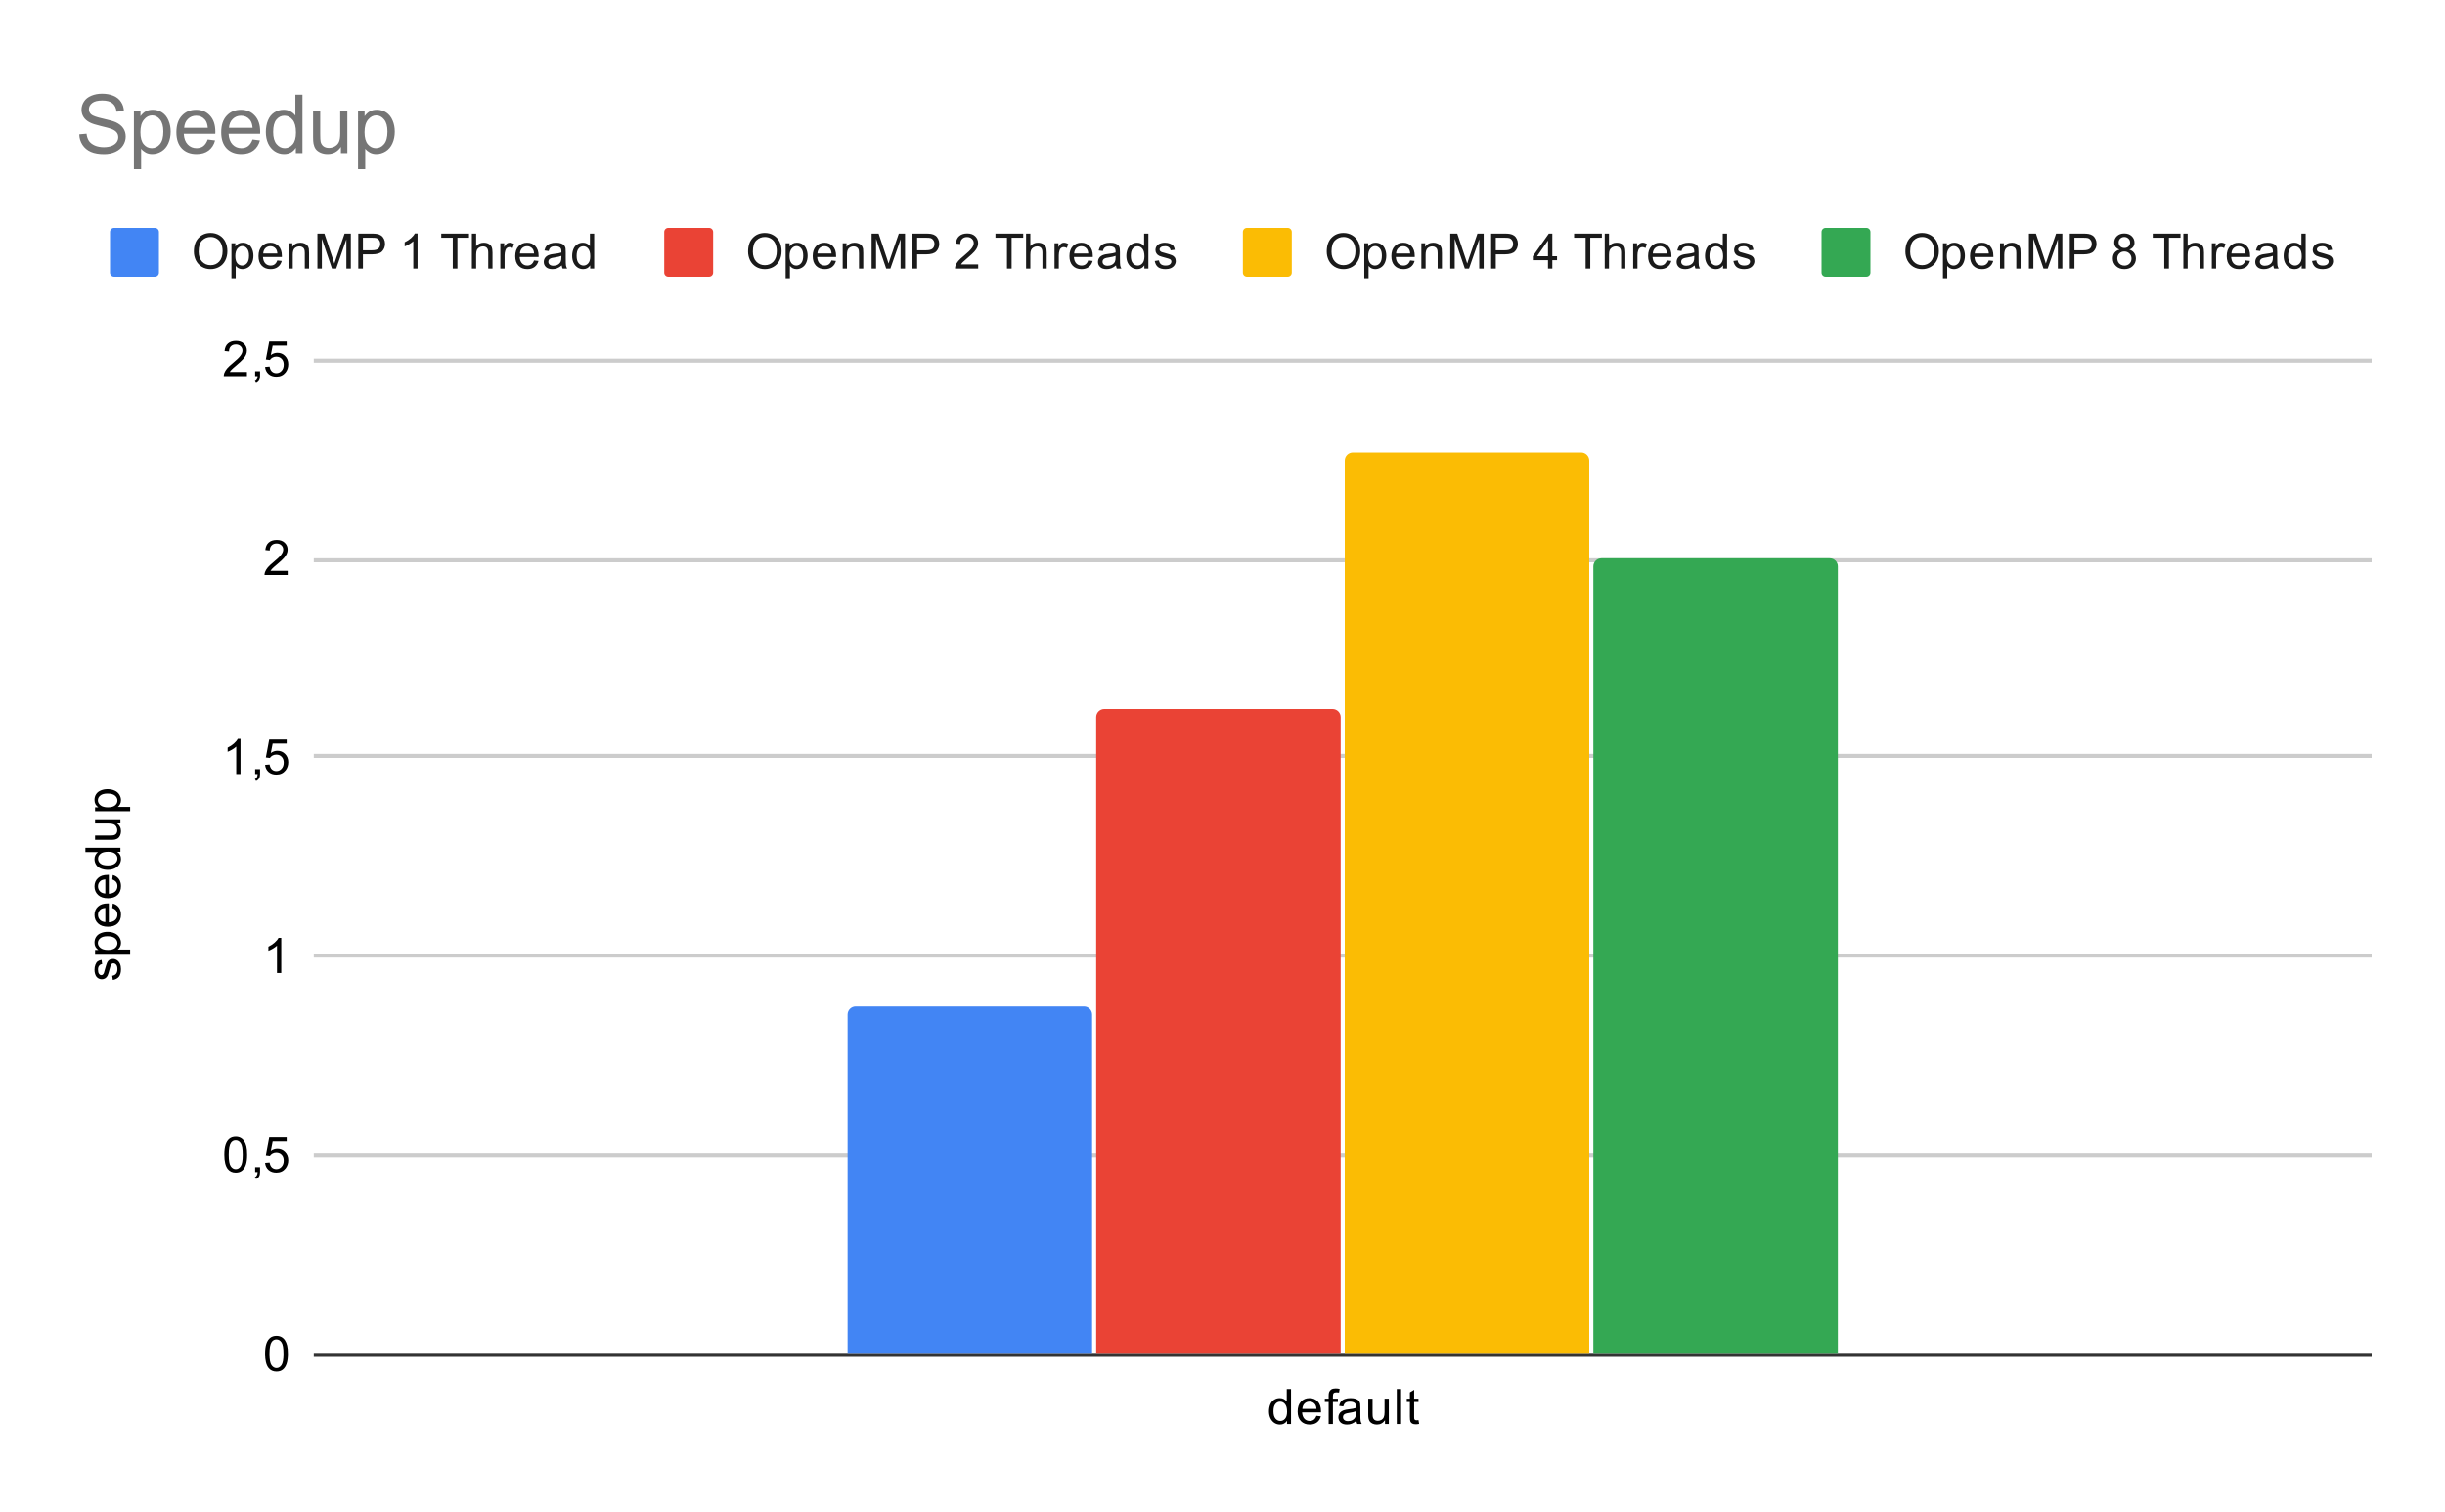 <svg version="1.1" viewBox="0.0 0.0 600.0 371.0" fill="none" stroke="none" stroke-linecap="square" stroke-miterlimit="10" width="600" height="371" xmlns:xlink="http://www.w3.org/1999/xlink" xmlns="http://www.w3.org/2000/svg"><path fill="#ffffff" d="M0 0L600.0 0L600.0 371.0L0 371.0L0 0Z" fill-rule="nonzero"/><path stroke="#333333" stroke-width="1.0" stroke-linecap="butt" d="M77.5 332.5L581.5 332.5" fill-rule="nonzero"/><path stroke="#cccccc" stroke-width="1.0" stroke-linecap="butt" d="M77.5 283.5L581.5 283.5" fill-rule="nonzero"/><path stroke="#cccccc" stroke-width="1.0" stroke-linecap="butt" d="M77.5 234.5L581.5 234.5" fill-rule="nonzero"/><path stroke="#cccccc" stroke-width="1.0" stroke-linecap="butt" d="M77.5 185.5L581.5 185.5" fill-rule="nonzero"/><path stroke="#cccccc" stroke-width="1.0" stroke-linecap="butt" d="M77.5 137.5L581.5 137.5" fill-rule="nonzero"/><path stroke="#cccccc" stroke-width="1.0" stroke-linecap="butt" d="M77.5 88.5L581.5 88.5" fill-rule="nonzero"/><clipPath id="id_0"><path d="M77.55 88.283L581.45 88.283L581.45 332.45L77.55 332.45L77.55 88.283Z" clip-rule="nonzero"/></clipPath><path stroke="#000000" stroke-width="0.0" stroke-linecap="butt" stroke-opacity="0.0" clip-path="url(#id_0)" d="M268.0 332.0L208.0 332.0L208.0 249.0C208.0 247.895 208.895 247.0 210.0 247.0L266.0 247.0C267.105 247.0 268.0 247.895 268.0 249.0Z" fill-rule="nonzero"/><path fill="#4285f4" clip-path="url(#id_0)" d="M268.0 332.0L208.0 332.0L208.0 249.0C208.0 247.895 208.895 247.0 210.0 247.0L266.0 247.0C267.105 247.0 268.0 247.895 268.0 249.0Z" fill-rule="nonzero"/><path stroke="#000000" stroke-width="0.0" stroke-linecap="butt" stroke-opacity="0.0" clip-path="url(#id_0)" d="M329.0 332.0L269.0 332.0L269.0 176.0C269.0 174.895 269.895 174.0 271.0 174.0L327.0 174.0C328.105 174.0 329.0 174.895 329.0 176.0Z" fill-rule="nonzero"/><path fill="#ea4335" clip-path="url(#id_0)" d="M329.0 332.0L269.0 332.0L269.0 176.0C269.0 174.895 269.895 174.0 271.0 174.0L327.0 174.0C328.105 174.0 329.0 174.895 329.0 176.0Z" fill-rule="nonzero"/><path stroke="#000000" stroke-width="0.0" stroke-linecap="butt" stroke-opacity="0.0" clip-path="url(#id_0)" d="M390.0 332.0L330.0 332.0L330.0 113.0C330.0 111.895 330.895 111.0 332.0 111.0L388.0 111.0C389.105 111.0 390.0 111.895 390.0 113.0Z" fill-rule="nonzero"/><path fill="#fbbc04" clip-path="url(#id_0)" d="M390.0 332.0L330.0 332.0L330.0 113.0C330.0 111.895 330.895 111.0 332.0 111.0L388.0 111.0C389.105 111.0 390.0 111.895 390.0 113.0Z" fill-rule="nonzero"/><path stroke="#000000" stroke-width="0.0" stroke-linecap="butt" stroke-opacity="0.0" clip-path="url(#id_0)" d="M451.0 332.0L391.0 332.0L391.0 139.0C391.0 137.895 391.895 137.0 393.0 137.0L449.0 137.0C450.105 137.0 451.0 137.895 451.0 139.0Z" fill-rule="nonzero"/><path fill="#34a853" clip-path="url(#id_0)" d="M451.0 332.0L391.0 332.0L391.0 139.0C391.0 137.895 391.895 137.0 393.0 137.0L449.0 137.0C450.105 137.0 451.0 137.895 451.0 139.0Z" fill-rule="nonzero"/><path fill="#000000" d="M27.691 240.492L27.534 239.46Q28.159 239.367 28.488 238.976Q28.816 238.57 28.816 237.835Q28.816 237.117 28.534 236.773Q28.238 236.414 27.831 236.414Q27.472 236.414 27.269 236.726Q27.128 236.945 26.909 237.804Q26.613 238.96 26.409 239.414Q26.191 239.851 25.816 240.085Q25.441 240.32 24.972 240.32Q24.566 240.32 24.206 240.132Q23.847 239.945 23.613 239.617Q23.441 239.367 23.316 238.945Q23.191 238.523 23.191 238.023Q23.191 237.304 23.409 236.757Q23.613 236.195 23.972 235.929Q24.331 235.664 24.925 235.57L25.066 236.601Q24.597 236.664 24.331 237.007Q24.05 237.335 24.05 237.96Q24.05 238.679 24.3 238.992Q24.534 239.304 24.863 239.304Q25.066 239.304 25.222 239.179Q25.394 239.039 25.503 238.773Q25.566 238.617 25.769 237.835Q26.081 236.71 26.269 236.273Q26.456 235.835 26.816 235.585Q27.175 235.335 27.722 235.335Q28.253 235.335 28.722 235.648Q29.175 235.945 29.441 236.523Q29.691 237.101 29.691 237.835Q29.691 239.054 29.191 239.695Q28.675 240.32 27.691 240.492ZM31.941 234.07L23.331 234.07L23.331 233.117L24.128 233.117Q23.659 232.773 23.425 232.351Q23.191 231.914 23.191 231.304Q23.191 230.507 23.597 229.898Q24.003 229.289 24.753 228.992Q25.503 228.679 26.394 228.679Q27.347 228.679 28.113 229.023Q28.878 229.351 29.284 230.007Q29.691 230.664 29.691 231.382Q29.691 231.914 29.472 232.335Q29.238 232.757 28.909 233.023L31.941 233.023L31.941 234.07ZM26.472 233.117Q27.675 233.117 28.253 232.632Q28.816 232.148 28.816 231.46Q28.816 230.757 28.222 230.257Q27.628 229.757 26.378 229.757Q25.191 229.757 24.613 230.242Q24.019 230.726 24.019 231.414Q24.019 232.085 24.644 232.601Q25.269 233.117 26.472 233.117ZM27.55 222.82L27.675 221.726Q28.628 221.976 29.159 222.679Q29.691 223.382 29.691 224.46Q29.691 225.82 28.847 226.632Q28.003 227.429 26.488 227.429Q24.925 227.429 24.066 226.617Q23.191 225.804 23.191 224.523Q23.191 223.273 24.034 222.492Q24.878 221.695 26.425 221.695Q26.519 221.695 26.706 221.695L26.706 226.335Q27.738 226.273 28.284 225.757Q28.816 225.242 28.816 224.46Q28.816 223.882 28.519 223.476Q28.206 223.054 27.55 222.82ZM25.847 226.273L25.847 222.804Q25.05 222.867 24.659 223.195Q24.05 223.71 24.05 224.507Q24.05 225.242 24.534 225.742Q25.019 226.226 25.847 226.273ZM27.55 215.82L27.675 214.726Q28.628 214.976 29.159 215.679Q29.691 216.382 29.691 217.46Q29.691 218.82 28.847 219.632Q28.003 220.429 26.488 220.429Q24.925 220.429 24.066 219.617Q23.191 218.804 23.191 217.523Q23.191 216.273 24.034 215.492Q24.878 214.695 26.425 214.695Q26.519 214.695 26.706 214.695L26.706 219.335Q27.738 219.273 28.284 218.757Q28.816 218.242 28.816 217.46Q28.816 216.882 28.519 216.476Q28.206 216.054 27.55 215.82ZM25.847 219.273L25.847 215.804Q25.05 215.867 24.659 216.195Q24.05 216.71 24.05 217.507Q24.05 218.242 24.534 218.742Q25.019 219.226 25.847 219.273ZM29.55 209.039L28.769 209.039Q29.691 209.632 29.691 210.773Q29.691 211.523 29.284 212.148Q28.863 212.773 28.128 213.117Q27.394 213.46 26.441 213.46Q25.519 213.46 24.753 213.148Q23.988 212.835 23.597 212.21Q23.191 211.585 23.191 210.82Q23.191 210.257 23.425 209.82Q23.659 209.382 24.034 209.101L20.956 209.101L20.956 208.054L29.55 208.054L29.55 209.039ZM26.441 212.367Q27.644 212.367 28.238 211.867Q28.816 211.367 28.816 210.679Q28.816 209.992 28.253 209.507Q27.691 209.023 26.534 209.023Q25.253 209.023 24.659 209.523Q24.066 210.007 24.066 210.726Q24.066 211.429 24.644 211.898Q25.206 212.367 26.441 212.367ZM29.55 201.992L28.628 201.992Q29.691 202.726 29.691 203.976Q29.691 204.523 29.488 205.007Q29.269 205.476 28.956 205.71Q28.628 205.945 28.159 206.039Q27.863 206.101 27.175 206.101L23.331 206.101L23.331 205.039L26.784 205.039Q27.597 205.039 27.894 204.976Q28.3 204.882 28.55 204.57Q28.784 204.242 28.784 203.757Q28.784 203.289 28.55 202.882Q28.3 202.46 27.878 202.289Q27.456 202.101 26.659 202.101L23.331 202.101L23.331 201.054L29.55 201.054L29.55 201.992ZM31.941 199.07L23.331 199.07L23.331 198.117L24.128 198.117Q23.659 197.773 23.425 197.351Q23.191 196.914 23.191 196.304Q23.191 195.507 23.597 194.898Q24.003 194.289 24.753 193.992Q25.503 193.679 26.394 193.679Q27.347 193.679 28.113 194.023Q28.878 194.351 29.284 195.007Q29.691 195.664 29.691 196.382Q29.691 196.914 29.472 197.335Q29.238 197.757 28.909 198.023L31.941 198.023L31.941 199.07ZM26.472 198.117Q27.675 198.117 28.253 197.632Q28.816 197.148 28.816 196.46Q28.816 195.757 28.222 195.257Q27.628 194.757 26.378 194.757Q25.191 194.757 24.613 195.242Q24.019 195.726 24.019 196.414Q24.019 197.085 24.644 197.601Q25.269 198.117 26.472 198.117Z" fill-rule="nonzero"/><path fill="#000000" d="M65.05 332.216Q65.05 330.684 65.362 329.762Q65.675 328.825 66.284 328.325Q66.909 327.825 67.847 327.825Q68.534 327.825 69.05 328.106Q69.581 328.387 69.925 328.919Q70.269 329.434 70.456 330.184Q70.644 330.934 70.644 332.216Q70.644 333.731 70.331 334.653Q70.034 335.575 69.409 336.091Q68.8 336.591 67.847 336.591Q66.612 336.591 65.894 335.7Q65.05 334.637 65.05 332.216ZM66.128 332.216Q66.128 334.325 66.628 335.028Q67.128 335.731 67.847 335.731Q68.581 335.731 69.066 335.028Q69.566 334.325 69.566 332.216Q69.566 330.091 69.066 329.403Q68.581 328.7 67.831 328.7Q67.112 328.7 66.675 329.309Q66.128 330.091 66.128 332.216Z" fill-rule="nonzero"/><path fill="#000000" d="M55.05 283.382Q55.05 281.851 55.362 280.929Q55.675 279.992 56.284 279.492Q56.909 278.992 57.847 278.992Q58.534 278.992 59.05 279.273Q59.581 279.554 59.925 280.085Q60.269 280.601 60.456 281.351Q60.644 282.101 60.644 283.382Q60.644 284.898 60.331 285.82Q60.034 286.742 59.409 287.257Q58.8 287.757 57.847 287.757Q56.612 287.757 55.894 286.867Q55.05 285.804 55.05 283.382ZM56.128 283.382Q56.128 285.492 56.628 286.195Q57.128 286.898 57.847 286.898Q58.581 286.898 59.066 286.195Q59.566 285.492 59.566 283.382Q59.566 281.257 59.066 280.57Q58.581 279.867 57.831 279.867Q57.112 279.867 56.675 280.476Q56.128 281.257 56.128 283.382ZM62.612 287.617L62.612 286.414L63.816 286.414L63.816 287.617Q63.816 288.273 63.581 288.679Q63.347 289.101 62.847 289.32L62.55 288.867Q62.878 288.726 63.034 288.429Q63.191 288.148 63.222 287.617L62.612 287.617ZM65.05 285.367L66.159 285.273Q66.284 286.085 66.722 286.492Q67.175 286.898 67.816 286.898Q68.566 286.898 69.097 286.32Q69.628 285.742 69.628 284.804Q69.628 283.898 69.112 283.382Q68.612 282.851 67.784 282.851Q67.284 282.851 66.862 283.085Q66.456 283.32 66.222 283.679L65.237 283.554L66.066 279.148L70.347 279.148L70.347 280.148L66.909 280.148L66.456 282.46Q67.222 281.914 68.066 281.914Q69.191 281.914 69.956 282.695Q70.737 283.476 70.737 284.71Q70.737 285.867 70.066 286.726Q69.237 287.757 67.816 287.757Q66.644 287.757 65.894 287.101Q65.159 286.445 65.05 285.367Z" fill-rule="nonzero"/><path fill="#000000" d="M69.019 238.783L67.972 238.783L67.972 232.065Q67.581 232.424 66.956 232.799Q66.347 233.158 65.862 233.33L65.862 232.315Q66.737 231.893 67.394 231.315Q68.066 230.721 68.347 230.158L69.019 230.158L69.019 238.783Z" fill-rule="nonzero"/><path fill="#000000" d="M59.019 189.95L57.972 189.95L57.972 183.231Q57.581 183.591 56.956 183.966Q56.347 184.325 55.862 184.497L55.862 183.481Q56.737 183.059 57.394 182.481Q58.066 181.887 58.347 181.325L59.019 181.325L59.019 189.95ZM62.612 189.95L62.612 188.747L63.816 188.747L63.816 189.95Q63.816 190.606 63.581 191.012Q63.347 191.434 62.847 191.653L62.55 191.2Q62.878 191.059 63.034 190.762Q63.191 190.481 63.222 189.95L62.612 189.95ZM65.05 187.7L66.159 187.606Q66.284 188.419 66.722 188.825Q67.175 189.231 67.816 189.231Q68.566 189.231 69.097 188.653Q69.628 188.075 69.628 187.137Q69.628 186.231 69.112 185.716Q68.612 185.184 67.784 185.184Q67.284 185.184 66.862 185.419Q66.456 185.653 66.222 186.012L65.237 185.887L66.066 181.481L70.347 181.481L70.347 182.481L66.909 182.481L66.456 184.794Q67.222 184.247 68.066 184.247Q69.191 184.247 69.956 185.028Q70.737 185.809 70.737 187.044Q70.737 188.2 70.066 189.059Q69.237 190.091 67.816 190.091Q66.644 190.091 65.894 189.434Q65.159 188.778 65.05 187.7Z" fill-rule="nonzero"/><path fill="#000000" d="M70.597 140.101L70.597 141.117L64.909 141.117Q64.909 140.742 65.034 140.382Q65.253 139.804 65.722 139.242Q66.206 138.679 67.112 137.945Q68.519 136.789 69.003 136.117Q69.503 135.445 69.503 134.851Q69.503 134.226 69.05 133.804Q68.597 133.367 67.878 133.367Q67.112 133.367 66.659 133.82Q66.206 134.273 66.191 135.085L65.112 134.976Q65.222 133.757 65.941 133.132Q66.675 132.492 67.909 132.492Q69.144 132.492 69.862 133.179Q70.581 133.867 70.581 134.882Q70.581 135.398 70.362 135.898Q70.159 136.382 69.659 136.945Q69.175 137.492 68.05 138.445Q67.097 139.242 66.816 139.539Q66.55 139.82 66.378 140.101L70.597 140.101Z" fill-rule="nonzero"/><path fill="#000000" d="M60.597 91.268L60.597 92.283L54.909 92.283Q54.909 91.908 55.034 91.549Q55.253 90.971 55.722 90.408Q56.206 89.846 57.112 89.111Q58.519 87.955 59.003 87.283Q59.503 86.611 59.503 86.018Q59.503 85.393 59.05 84.971Q58.597 84.533 57.878 84.533Q57.112 84.533 56.659 84.986Q56.206 85.44 56.191 86.252L55.112 86.143Q55.222 84.924 55.941 84.299Q56.675 83.658 57.909 83.658Q59.144 83.658 59.862 84.346Q60.581 85.033 60.581 86.049Q60.581 86.565 60.362 87.065Q60.159 87.549 59.659 88.111Q59.175 88.658 58.05 89.611Q57.097 90.408 56.816 90.705Q56.55 90.986 56.378 91.268L60.597 91.268ZM62.612 92.283L62.612 91.08L63.816 91.08L63.816 92.283Q63.816 92.94 63.581 93.346Q63.347 93.768 62.847 93.986L62.55 93.533Q62.878 93.393 63.034 93.096Q63.191 92.815 63.222 92.283L62.612 92.283ZM65.05 90.033L66.159 89.94Q66.284 90.752 66.722 91.158Q67.175 91.565 67.816 91.565Q68.566 91.565 69.097 90.986Q69.628 90.408 69.628 89.471Q69.628 88.565 69.112 88.049Q68.612 87.518 67.784 87.518Q67.284 87.518 66.862 87.752Q66.456 87.986 66.222 88.346L65.237 88.221L66.066 83.815L70.347 83.815L70.347 84.815L66.909 84.815L66.456 87.127Q67.222 86.58 68.066 86.58Q69.191 86.58 69.956 87.361Q70.737 88.143 70.737 89.377Q70.737 90.533 70.066 91.393Q69.237 92.424 67.816 92.424Q66.644 92.424 65.894 91.768Q65.159 91.111 65.05 90.033Z" fill-rule="nonzero"/><path fill="#000000" d="M315.828 349.45L315.828 348.669Q315.234 349.591 314.094 349.591Q313.344 349.591 312.719 349.184Q312.094 348.762 311.75 348.028Q311.406 347.294 311.406 346.341Q311.406 345.419 311.719 344.653Q312.031 343.887 312.656 343.497Q313.281 343.091 314.047 343.091Q314.609 343.091 315.047 343.325Q315.484 343.559 315.766 343.934L315.766 340.856L316.812 340.856L316.812 349.45L315.828 349.45ZM312.5 346.341Q312.5 347.544 313.0 348.137Q313.5 348.716 314.188 348.716Q314.875 348.716 315.359 348.153Q315.844 347.591 315.844 346.434Q315.844 345.153 315.344 344.559Q314.859 343.966 314.141 343.966Q313.438 343.966 312.969 344.544Q312.5 345.106 312.5 346.341ZM323.047 347.45L324.141 347.575Q323.891 348.528 323.188 349.059Q322.484 349.591 321.406 349.591Q320.047 349.591 319.234 348.747Q318.438 347.903 318.438 346.387Q318.438 344.825 319.25 343.966Q320.062 343.091 321.344 343.091Q322.594 343.091 323.375 343.934Q324.172 344.778 324.172 346.325Q324.172 346.419 324.172 346.606L319.531 346.606Q319.594 347.637 320.109 348.184Q320.625 348.716 321.406 348.716Q321.984 348.716 322.391 348.419Q322.812 348.106 323.047 347.45ZM319.594 345.747L323.062 345.747Q323.0 344.95 322.672 344.559Q322.156 343.95 321.359 343.95Q320.625 343.95 320.125 344.434Q319.641 344.919 319.594 345.747ZM326.047 349.45L326.047 344.044L325.109 344.044L325.109 343.231L326.047 343.231L326.047 342.559Q326.047 341.934 326.156 341.637Q326.312 341.216 326.688 340.966Q327.078 340.716 327.766 340.716Q328.219 340.716 328.75 340.825L328.594 341.731Q328.266 341.684 327.969 341.684Q327.484 341.684 327.281 341.887Q327.094 342.091 327.094 342.653L327.094 343.231L328.312 343.231L328.312 344.044L327.094 344.044L327.094 349.45L326.047 349.45ZM332.859 348.684Q332.266 349.184 331.719 349.387Q331.188 349.591 330.562 349.591Q329.531 349.591 328.984 349.091Q328.438 348.591 328.438 347.809Q328.438 347.356 328.641 346.981Q328.844 346.591 329.188 346.372Q329.531 346.137 329.953 346.028Q330.25 345.934 330.891 345.856Q332.156 345.716 332.766 345.497Q332.766 345.278 332.766 345.231Q332.766 344.575 332.469 344.309Q332.062 343.966 331.266 343.966Q330.531 343.966 330.172 344.231Q329.812 344.481 329.641 345.137L328.609 344.997Q328.75 344.341 329.078 343.934Q329.406 343.528 330.016 343.309Q330.625 343.091 331.422 343.091Q332.219 343.091 332.719 343.278Q333.219 343.466 333.453 343.747Q333.688 344.028 333.781 344.466Q333.828 344.731 333.828 345.434L333.828 346.841Q333.828 348.309 333.891 348.7Q333.969 349.091 334.172 349.45L333.062 349.45Q332.906 349.122 332.859 348.684ZM332.766 346.325Q332.188 346.559 331.047 346.731Q330.391 346.825 330.125 346.95Q329.859 347.059 329.703 347.278Q329.562 347.497 329.562 347.778Q329.562 348.2 329.875 348.481Q330.203 348.762 330.812 348.762Q331.422 348.762 331.891 348.497Q332.375 348.231 332.594 347.762Q332.766 347.403 332.766 346.716L332.766 346.325ZM339.875 349.45L339.875 348.528Q339.141 349.591 337.891 349.591Q337.344 349.591 336.859 349.387Q336.391 349.169 336.156 348.856Q335.922 348.528 335.828 348.059Q335.766 347.762 335.766 347.075L335.766 343.231L336.828 343.231L336.828 346.684Q336.828 347.497 336.891 347.794Q336.984 348.2 337.297 348.45Q337.625 348.684 338.109 348.684Q338.578 348.684 338.984 348.45Q339.406 348.2 339.578 347.778Q339.766 347.356 339.766 346.559L339.766 343.231L340.812 343.231L340.812 349.45L339.875 349.45ZM342.766 349.45L342.766 340.856L343.828 340.856L343.828 349.45L342.766 349.45ZM348.094 348.512L348.25 349.434Q347.797 349.528 347.453 349.528Q346.875 349.528 346.562 349.356Q346.25 349.169 346.109 348.872Q345.984 348.575 345.984 347.622L345.984 344.044L345.219 344.044L345.219 343.231L345.984 343.231L345.984 341.684L347.031 341.059L347.031 343.231L348.094 343.231L348.094 344.044L347.031 344.044L347.031 347.684Q347.031 348.137 347.078 348.262Q347.141 348.387 347.266 348.466Q347.391 348.544 347.625 348.544Q347.812 348.544 348.094 348.512Z" fill-rule="nonzero"/><path fill="#4285f4" d="M27.0 56.917C27.0 56.364 27.448 55.917 28.0 55.917L38.0 55.917C38.552 55.917 39.0 56.364 39.0 56.917L39.0 66.917C39.0 67.469 38.552 67.917 38.0 67.917L28.0 67.917C27.448 67.917 27.0 67.469 27.0 66.917Z" fill-rule="nonzero"/><path fill="#1a1a1a" d="M47.578 61.729Q47.578 59.589 48.719 58.385Q49.875 57.167 51.688 57.167Q52.891 57.167 53.844 57.745Q54.797 58.307 55.297 59.323Q55.797 60.339 55.797 61.635Q55.797 62.932 55.266 63.964Q54.734 64.995 53.766 65.526Q52.812 66.057 51.688 66.057Q50.469 66.057 49.516 65.479Q48.562 64.885 48.062 63.885Q47.578 62.87 47.578 61.729ZM48.75 61.745Q48.75 63.307 49.578 64.198Q50.422 65.089 51.688 65.089Q52.969 65.089 53.797 64.198Q54.625 63.292 54.625 61.62Q54.625 60.573 54.266 59.792Q53.922 59.01 53.234 58.589Q52.547 58.151 51.703 58.151Q50.5 58.151 49.625 58.979Q48.75 59.807 48.75 61.745ZM56.797 68.307L56.797 59.698L57.75 59.698L57.75 60.495Q58.094 60.026 58.516 59.792Q58.953 59.557 59.562 59.557Q60.359 59.557 60.969 59.964Q61.578 60.37 61.875 61.12Q62.188 61.87 62.188 62.76Q62.188 63.714 61.844 64.479Q61.516 65.245 60.859 65.651Q60.203 66.057 59.484 66.057Q58.953 66.057 58.531 65.839Q58.109 65.604 57.844 65.276L57.844 68.307L56.797 68.307ZM57.75 62.839Q57.75 64.042 58.234 64.62Q58.719 65.182 59.406 65.182Q60.109 65.182 60.609 64.589Q61.109 63.995 61.109 62.745Q61.109 61.557 60.625 60.979Q60.141 60.385 59.453 60.385Q58.781 60.385 58.266 61.01Q57.75 61.635 57.75 62.839ZM68.047 63.917L69.141 64.042Q68.891 64.995 68.188 65.526Q67.484 66.057 66.406 66.057Q65.047 66.057 64.234 65.214Q63.438 64.37 63.438 62.854Q63.438 61.292 64.25 60.432Q65.062 59.557 66.344 59.557Q67.594 59.557 68.375 60.401Q69.172 61.245 69.172 62.792Q69.172 62.885 69.172 63.073L64.531 63.073Q64.594 64.104 65.109 64.651Q65.625 65.182 66.406 65.182Q66.984 65.182 67.391 64.885Q67.812 64.573 68.047 63.917ZM64.594 62.214L68.062 62.214Q68.0 61.417 67.672 61.026Q67.156 60.417 66.359 60.417Q65.625 60.417 65.125 60.901Q64.641 61.385 64.594 62.214ZM70.797 65.917L70.797 59.698L71.734 59.698L71.734 60.573Q72.422 59.557 73.719 59.557Q74.281 59.557 74.75 59.76Q75.234 59.964 75.469 60.292Q75.703 60.62 75.797 61.057Q75.844 61.354 75.844 62.089L75.844 65.917L74.797 65.917L74.797 62.135Q74.797 61.479 74.672 61.167Q74.547 60.854 74.234 60.667Q73.922 60.464 73.5 60.464Q72.828 60.464 72.328 60.901Q71.844 61.323 71.844 62.51L71.844 65.917L70.797 65.917ZM77.891 65.917L77.891 57.323L79.609 57.323L81.641 63.401Q81.922 64.26 82.047 64.682Q82.188 64.214 82.5 63.307L84.562 57.323L86.094 57.323L86.094 65.917L85.0 65.917L85.0 58.729L82.5 65.917L81.469 65.917L78.984 58.604L78.984 65.917L77.891 65.917ZM87.922 65.917L87.922 57.323L91.172 57.323Q92.016 57.323 92.469 57.401Q93.109 57.51 93.531 57.807Q93.969 58.104 94.219 58.635Q94.484 59.167 94.484 59.807Q94.484 60.901 93.781 61.667Q93.094 62.417 91.266 62.417L89.062 62.417L89.062 65.917L87.922 65.917ZM89.062 61.417L91.281 61.417Q92.391 61.417 92.844 61.01Q93.312 60.589 93.312 59.839Q93.312 59.307 93.031 58.932Q92.766 58.542 92.328 58.417Q92.031 58.339 91.266 58.339L89.062 58.339L89.062 61.417ZM102.469 65.917L101.422 65.917L101.422 59.198Q101.031 59.557 100.406 59.932Q99.797 60.292 99.312 60.464L99.312 59.448Q100.188 59.026 100.844 58.448Q101.516 57.854 101.797 57.292L102.469 57.292L102.469 65.917ZM111.109 65.917L111.109 58.339L108.281 58.339L108.281 57.323L115.094 57.323L115.094 58.339L112.25 58.339L112.25 65.917L111.109 65.917ZM115.797 65.917L115.797 57.323L116.844 57.323L116.844 60.401Q117.578 59.557 118.703 59.557Q119.406 59.557 119.906 59.839Q120.422 60.104 120.641 60.589Q120.859 61.057 120.859 61.979L120.859 65.917L119.812 65.917L119.812 61.979Q119.812 61.182 119.469 60.823Q119.125 60.464 118.5 60.464Q118.031 60.464 117.609 60.714Q117.203 60.948 117.016 61.37Q116.844 61.776 116.844 62.51L116.844 65.917L115.797 65.917ZM122.781 65.917L122.781 59.698L123.734 59.698L123.734 60.635Q124.094 59.979 124.391 59.776Q124.703 59.557 125.078 59.557Q125.609 59.557 126.156 59.885L125.797 60.87Q125.406 60.635 125.031 60.635Q124.672 60.635 124.391 60.854Q124.125 61.057 124.016 61.432Q123.828 61.995 123.828 62.651L123.828 65.917L122.781 65.917ZM131.047 63.917L132.141 64.042Q131.891 64.995 131.188 65.526Q130.484 66.057 129.406 66.057Q128.047 66.057 127.234 65.214Q126.438 64.37 126.438 62.854Q126.438 61.292 127.25 60.432Q128.062 59.557 129.344 59.557Q130.594 59.557 131.375 60.401Q132.172 61.245 132.172 62.792Q132.172 62.885 132.172 63.073L127.531 63.073Q127.594 64.104 128.109 64.651Q128.625 65.182 129.406 65.182Q129.984 65.182 130.391 64.885Q130.812 64.573 131.047 63.917ZM127.594 62.214L131.062 62.214Q131.0 61.417 130.672 61.026Q130.156 60.417 129.359 60.417Q128.625 60.417 128.125 60.901Q127.641 61.385 127.594 62.214ZM137.859 65.151Q137.266 65.651 136.719 65.854Q136.188 66.057 135.562 66.057Q134.531 66.057 133.984 65.557Q133.438 65.057 133.438 64.276Q133.438 63.823 133.641 63.448Q133.844 63.057 134.188 62.839Q134.531 62.604 134.953 62.495Q135.25 62.401 135.891 62.323Q137.156 62.182 137.766 61.964Q137.766 61.745 137.766 61.698Q137.766 61.042 137.469 60.776Q137.062 60.432 136.266 60.432Q135.531 60.432 135.172 60.698Q134.812 60.948 134.641 61.604L133.609 61.464Q133.75 60.807 134.078 60.401Q134.406 59.995 135.016 59.776Q135.625 59.557 136.422 59.557Q137.219 59.557 137.719 59.745Q138.219 59.932 138.453 60.214Q138.688 60.495 138.781 60.932Q138.828 61.198 138.828 61.901L138.828 63.307Q138.828 64.776 138.891 65.167Q138.969 65.557 139.172 65.917L138.062 65.917Q137.906 65.589 137.859 65.151ZM137.766 62.792Q137.188 63.026 136.047 63.198Q135.391 63.292 135.125 63.417Q134.859 63.526 134.703 63.745Q134.562 63.964 134.562 64.245Q134.562 64.667 134.875 64.948Q135.203 65.229 135.812 65.229Q136.422 65.229 136.891 64.964Q137.375 64.698 137.594 64.229Q137.766 63.87 137.766 63.182L137.766 62.792ZM144.828 65.917L144.828 65.135Q144.234 66.057 143.094 66.057Q142.344 66.057 141.719 65.651Q141.094 65.229 140.75 64.495Q140.406 63.76 140.406 62.807Q140.406 61.885 140.719 61.12Q141.031 60.354 141.656 59.964Q142.281 59.557 143.047 59.557Q143.609 59.557 144.047 59.792Q144.484 60.026 144.766 60.401L144.766 57.323L145.812 57.323L145.812 65.917L144.828 65.917ZM141.5 62.807Q141.5 64.01 142.0 64.604Q142.5 65.182 143.188 65.182Q143.875 65.182 144.359 64.62Q144.844 64.057 144.844 62.901Q144.844 61.62 144.344 61.026Q143.859 60.432 143.141 60.432Q142.438 60.432 141.969 61.01Q141.5 61.573 141.5 62.807Z" fill-rule="nonzero"/><path fill="#ea4335" d="M163.0 56.917C163.0 56.364 163.448 55.917 164.0 55.917L174.0 55.917C174.552 55.917 175.0 56.364 175.0 56.917L175.0 66.917C175.0 67.469 174.552 67.917 174.0 67.917L164.0 67.917C163.448 67.917 163.0 67.469 163.0 66.917Z" fill-rule="nonzero"/><path fill="#1a1a1a" d="M183.578 61.729Q183.578 59.589 184.719 58.385Q185.875 57.167 187.688 57.167Q188.891 57.167 189.844 57.745Q190.797 58.307 191.297 59.323Q191.797 60.339 191.797 61.635Q191.797 62.932 191.266 63.964Q190.734 64.995 189.766 65.526Q188.812 66.057 187.688 66.057Q186.469 66.057 185.516 65.479Q184.562 64.885 184.062 63.885Q183.578 62.87 183.578 61.729ZM184.75 61.745Q184.75 63.307 185.578 64.198Q186.422 65.089 187.688 65.089Q188.969 65.089 189.797 64.198Q190.625 63.292 190.625 61.62Q190.625 60.573 190.266 59.792Q189.922 59.01 189.234 58.589Q188.547 58.151 187.703 58.151Q186.5 58.151 185.625 58.979Q184.75 59.807 184.75 61.745ZM192.797 68.307L192.797 59.698L193.75 59.698L193.75 60.495Q194.094 60.026 194.516 59.792Q194.953 59.557 195.562 59.557Q196.359 59.557 196.969 59.964Q197.578 60.37 197.875 61.12Q198.188 61.87 198.188 62.76Q198.188 63.714 197.844 64.479Q197.516 65.245 196.859 65.651Q196.203 66.057 195.484 66.057Q194.953 66.057 194.531 65.839Q194.109 65.604 193.844 65.276L193.844 68.307L192.797 68.307ZM193.75 62.839Q193.75 64.042 194.234 64.62Q194.719 65.182 195.406 65.182Q196.109 65.182 196.609 64.589Q197.109 63.995 197.109 62.745Q197.109 61.557 196.625 60.979Q196.141 60.385 195.453 60.385Q194.781 60.385 194.266 61.01Q193.75 61.635 193.75 62.839ZM204.047 63.917L205.141 64.042Q204.891 64.995 204.188 65.526Q203.484 66.057 202.406 66.057Q201.047 66.057 200.234 65.214Q199.438 64.37 199.438 62.854Q199.438 61.292 200.25 60.432Q201.062 59.557 202.344 59.557Q203.594 59.557 204.375 60.401Q205.172 61.245 205.172 62.792Q205.172 62.885 205.172 63.073L200.531 63.073Q200.594 64.104 201.109 64.651Q201.625 65.182 202.406 65.182Q202.984 65.182 203.391 64.885Q203.812 64.573 204.047 63.917ZM200.594 62.214L204.062 62.214Q204.0 61.417 203.672 61.026Q203.156 60.417 202.359 60.417Q201.625 60.417 201.125 60.901Q200.641 61.385 200.594 62.214ZM206.797 65.917L206.797 59.698L207.734 59.698L207.734 60.573Q208.422 59.557 209.719 59.557Q210.281 59.557 210.75 59.76Q211.234 59.964 211.469 60.292Q211.703 60.62 211.797 61.057Q211.844 61.354 211.844 62.089L211.844 65.917L210.797 65.917L210.797 62.135Q210.797 61.479 210.672 61.167Q210.547 60.854 210.234 60.667Q209.922 60.464 209.5 60.464Q208.828 60.464 208.328 60.901Q207.844 61.323 207.844 62.51L207.844 65.917L206.797 65.917ZM213.891 65.917L213.891 57.323L215.609 57.323L217.641 63.401Q217.922 64.26 218.047 64.682Q218.188 64.214 218.5 63.307L220.562 57.323L222.094 57.323L222.094 65.917L221.0 65.917L221.0 58.729L218.5 65.917L217.469 65.917L214.984 58.604L214.984 65.917L213.891 65.917ZM223.922 65.917L223.922 57.323L227.172 57.323Q228.016 57.323 228.469 57.401Q229.109 57.51 229.531 57.807Q229.969 58.104 230.219 58.635Q230.484 59.167 230.484 59.807Q230.484 60.901 229.781 61.667Q229.094 62.417 227.266 62.417L225.062 62.417L225.062 65.917L223.922 65.917ZM225.062 61.417L227.281 61.417Q228.391 61.417 228.844 61.01Q229.312 60.589 229.312 59.839Q229.312 59.307 229.031 58.932Q228.766 58.542 228.328 58.417Q228.031 58.339 227.266 58.339L225.062 58.339L225.062 61.417ZM240.047 64.901L240.047 65.917L234.359 65.917Q234.359 65.542 234.484 65.182Q234.703 64.604 235.172 64.042Q235.656 63.479 236.562 62.745Q237.969 61.589 238.453 60.917Q238.953 60.245 238.953 59.651Q238.953 59.026 238.5 58.604Q238.047 58.167 237.328 58.167Q236.562 58.167 236.109 58.62Q235.656 59.073 235.641 59.885L234.562 59.776Q234.672 58.557 235.391 57.932Q236.125 57.292 237.359 57.292Q238.594 57.292 239.312 57.979Q240.031 58.667 240.031 59.682Q240.031 60.198 239.812 60.698Q239.609 61.182 239.109 61.745Q238.625 62.292 237.5 63.245Q236.547 64.042 236.266 64.339Q236.0 64.62 235.828 64.901L240.047 64.901ZM247.109 65.917L247.109 58.339L244.281 58.339L244.281 57.323L251.094 57.323L251.094 58.339L248.25 58.339L248.25 65.917L247.109 65.917ZM251.797 65.917L251.797 57.323L252.844 57.323L252.844 60.401Q253.578 59.557 254.703 59.557Q255.406 59.557 255.906 59.839Q256.422 60.104 256.641 60.589Q256.859 61.057 256.859 61.979L256.859 65.917L255.812 65.917L255.812 61.979Q255.812 61.182 255.469 60.823Q255.125 60.464 254.5 60.464Q254.031 60.464 253.609 60.714Q253.203 60.948 253.016 61.37Q252.844 61.776 252.844 62.51L252.844 65.917L251.797 65.917ZM258.781 65.917L258.781 59.698L259.734 59.698L259.734 60.635Q260.094 59.979 260.391 59.776Q260.703 59.557 261.078 59.557Q261.609 59.557 262.156 59.885L261.797 60.87Q261.406 60.635 261.031 60.635Q260.672 60.635 260.391 60.854Q260.125 61.057 260.016 61.432Q259.828 61.995 259.828 62.651L259.828 65.917L258.781 65.917ZM267.047 63.917L268.141 64.042Q267.891 64.995 267.188 65.526Q266.484 66.057 265.406 66.057Q264.047 66.057 263.234 65.214Q262.438 64.37 262.438 62.854Q262.438 61.292 263.25 60.432Q264.062 59.557 265.344 59.557Q266.594 59.557 267.375 60.401Q268.172 61.245 268.172 62.792Q268.172 62.885 268.172 63.073L263.531 63.073Q263.594 64.104 264.109 64.651Q264.625 65.182 265.406 65.182Q265.984 65.182 266.391 64.885Q266.812 64.573 267.047 63.917ZM263.594 62.214L267.062 62.214Q267.0 61.417 266.672 61.026Q266.156 60.417 265.359 60.417Q264.625 60.417 264.125 60.901Q263.641 61.385 263.594 62.214ZM273.859 65.151Q273.266 65.651 272.719 65.854Q272.188 66.057 271.562 66.057Q270.531 66.057 269.984 65.557Q269.438 65.057 269.438 64.276Q269.438 63.823 269.641 63.448Q269.844 63.057 270.188 62.839Q270.531 62.604 270.953 62.495Q271.25 62.401 271.891 62.323Q273.156 62.182 273.766 61.964Q273.766 61.745 273.766 61.698Q273.766 61.042 273.469 60.776Q273.062 60.432 272.266 60.432Q271.531 60.432 271.172 60.698Q270.812 60.948 270.641 61.604L269.609 61.464Q269.75 60.807 270.078 60.401Q270.406 59.995 271.016 59.776Q271.625 59.557 272.422 59.557Q273.219 59.557 273.719 59.745Q274.219 59.932 274.453 60.214Q274.688 60.495 274.781 60.932Q274.828 61.198 274.828 61.901L274.828 63.307Q274.828 64.776 274.891 65.167Q274.969 65.557 275.172 65.917L274.062 65.917Q273.906 65.589 273.859 65.151ZM273.766 62.792Q273.188 63.026 272.047 63.198Q271.391 63.292 271.125 63.417Q270.859 63.526 270.703 63.745Q270.562 63.964 270.562 64.245Q270.562 64.667 270.875 64.948Q271.203 65.229 271.812 65.229Q272.422 65.229 272.891 64.964Q273.375 64.698 273.594 64.229Q273.766 63.87 273.766 63.182L273.766 62.792ZM280.828 65.917L280.828 65.135Q280.234 66.057 279.094 66.057Q278.344 66.057 277.719 65.651Q277.094 65.229 276.75 64.495Q276.406 63.76 276.406 62.807Q276.406 61.885 276.719 61.12Q277.031 60.354 277.656 59.964Q278.281 59.557 279.047 59.557Q279.609 59.557 280.047 59.792Q280.484 60.026 280.766 60.401L280.766 57.323L281.812 57.323L281.812 65.917L280.828 65.917ZM277.5 62.807Q277.5 64.01 278.0 64.604Q278.5 65.182 279.188 65.182Q279.875 65.182 280.359 64.62Q280.844 64.057 280.844 62.901Q280.844 61.62 280.344 61.026Q279.859 60.432 279.141 60.432Q278.438 60.432 277.969 61.01Q277.5 61.573 277.5 62.807ZM283.375 64.057L284.406 63.901Q284.5 64.526 284.891 64.854Q285.297 65.182 286.031 65.182Q286.75 65.182 287.094 64.901Q287.453 64.604 287.453 64.198Q287.453 63.839 287.141 63.635Q286.922 63.495 286.062 63.276Q284.906 62.979 284.453 62.776Q284.016 62.557 283.781 62.182Q283.547 61.807 283.547 61.339Q283.547 60.932 283.734 60.573Q283.922 60.214 284.25 59.979Q284.5 59.807 284.922 59.682Q285.344 59.557 285.844 59.557Q286.562 59.557 287.109 59.776Q287.672 59.979 287.938 60.339Q288.203 60.698 288.297 61.292L287.266 61.432Q287.203 60.964 286.859 60.698Q286.531 60.417 285.906 60.417Q285.188 60.417 284.875 60.667Q284.562 60.901 284.562 61.229Q284.562 61.432 284.688 61.589Q284.828 61.76 285.094 61.87Q285.25 61.932 286.031 62.135Q287.156 62.448 287.594 62.635Q288.031 62.823 288.281 63.182Q288.531 63.542 288.531 64.089Q288.531 64.62 288.219 65.089Q287.922 65.542 287.344 65.807Q286.766 66.057 286.031 66.057Q284.812 66.057 284.172 65.557Q283.547 65.042 283.375 64.057Z" fill-rule="nonzero"/><path fill="#fbbc04" d="M305.0 56.917C305.0 56.364 305.448 55.917 306.0 55.917L316.0 55.917C316.552 55.917 317.0 56.364 317.0 56.917L317.0 66.917C317.0 67.469 316.552 67.917 316.0 67.917L306.0 67.917C305.448 67.917 305.0 67.469 305.0 66.917Z" fill-rule="nonzero"/><path fill="#1a1a1a" d="M325.578 61.729Q325.578 59.589 326.719 58.385Q327.875 57.167 329.688 57.167Q330.891 57.167 331.844 57.745Q332.797 58.307 333.297 59.323Q333.797 60.339 333.797 61.635Q333.797 62.932 333.266 63.964Q332.734 64.995 331.766 65.526Q330.812 66.057 329.688 66.057Q328.469 66.057 327.516 65.479Q326.562 64.885 326.062 63.885Q325.578 62.87 325.578 61.729ZM326.75 61.745Q326.75 63.307 327.578 64.198Q328.422 65.089 329.688 65.089Q330.969 65.089 331.797 64.198Q332.625 63.292 332.625 61.62Q332.625 60.573 332.266 59.792Q331.922 59.01 331.234 58.589Q330.547 58.151 329.703 58.151Q328.5 58.151 327.625 58.979Q326.75 59.807 326.75 61.745ZM334.797 68.307L334.797 59.698L335.75 59.698L335.75 60.495Q336.094 60.026 336.516 59.792Q336.953 59.557 337.562 59.557Q338.359 59.557 338.969 59.964Q339.578 60.37 339.875 61.12Q340.188 61.87 340.188 62.76Q340.188 63.714 339.844 64.479Q339.516 65.245 338.859 65.651Q338.203 66.057 337.484 66.057Q336.953 66.057 336.531 65.839Q336.109 65.604 335.844 65.276L335.844 68.307L334.797 68.307ZM335.75 62.839Q335.75 64.042 336.234 64.62Q336.719 65.182 337.406 65.182Q338.109 65.182 338.609 64.589Q339.109 63.995 339.109 62.745Q339.109 61.557 338.625 60.979Q338.141 60.385 337.453 60.385Q336.781 60.385 336.266 61.01Q335.75 61.635 335.75 62.839ZM346.047 63.917L347.141 64.042Q346.891 64.995 346.188 65.526Q345.484 66.057 344.406 66.057Q343.047 66.057 342.234 65.214Q341.438 64.37 341.438 62.854Q341.438 61.292 342.25 60.432Q343.062 59.557 344.344 59.557Q345.594 59.557 346.375 60.401Q347.172 61.245 347.172 62.792Q347.172 62.885 347.172 63.073L342.531 63.073Q342.594 64.104 343.109 64.651Q343.625 65.182 344.406 65.182Q344.984 65.182 345.391 64.885Q345.812 64.573 346.047 63.917ZM342.594 62.214L346.062 62.214Q346.0 61.417 345.672 61.026Q345.156 60.417 344.359 60.417Q343.625 60.417 343.125 60.901Q342.641 61.385 342.594 62.214ZM348.797 65.917L348.797 59.698L349.734 59.698L349.734 60.573Q350.422 59.557 351.719 59.557Q352.281 59.557 352.75 59.76Q353.234 59.964 353.469 60.292Q353.703 60.62 353.797 61.057Q353.844 61.354 353.844 62.089L353.844 65.917L352.797 65.917L352.797 62.135Q352.797 61.479 352.672 61.167Q352.547 60.854 352.234 60.667Q351.922 60.464 351.5 60.464Q350.828 60.464 350.328 60.901Q349.844 61.323 349.844 62.51L349.844 65.917L348.797 65.917ZM355.891 65.917L355.891 57.323L357.609 57.323L359.641 63.401Q359.922 64.26 360.047 64.682Q360.188 64.214 360.5 63.307L362.562 57.323L364.094 57.323L364.094 65.917L363.0 65.917L363.0 58.729L360.5 65.917L359.469 65.917L356.984 58.604L356.984 65.917L355.891 65.917ZM365.922 65.917L365.922 57.323L369.172 57.323Q370.016 57.323 370.469 57.401Q371.109 57.51 371.531 57.807Q371.969 58.104 372.219 58.635Q372.484 59.167 372.484 59.807Q372.484 60.901 371.781 61.667Q371.094 62.417 369.266 62.417L367.062 62.417L367.062 65.917L365.922 65.917ZM367.062 61.417L369.281 61.417Q370.391 61.417 370.844 61.01Q371.312 60.589 371.312 59.839Q371.312 59.307 371.031 58.932Q370.766 58.542 370.328 58.417Q370.031 58.339 369.266 58.339L367.062 58.339L367.062 61.417ZM379.875 65.917L379.875 63.854L376.156 63.854L376.156 62.885L380.078 57.323L380.938 57.323L380.938 62.885L382.094 62.885L382.094 63.854L380.938 63.854L380.938 65.917L379.875 65.917ZM379.875 62.885L379.875 59.026L377.188 62.885L379.875 62.885ZM389.109 65.917L389.109 58.339L386.281 58.339L386.281 57.323L393.094 57.323L393.094 58.339L390.25 58.339L390.25 65.917L389.109 65.917ZM393.797 65.917L393.797 57.323L394.844 57.323L394.844 60.401Q395.578 59.557 396.703 59.557Q397.406 59.557 397.906 59.839Q398.422 60.104 398.641 60.589Q398.859 61.057 398.859 61.979L398.859 65.917L397.812 65.917L397.812 61.979Q397.812 61.182 397.469 60.823Q397.125 60.464 396.5 60.464Q396.031 60.464 395.609 60.714Q395.203 60.948 395.016 61.37Q394.844 61.776 394.844 62.51L394.844 65.917L393.797 65.917ZM400.781 65.917L400.781 59.698L401.734 59.698L401.734 60.635Q402.094 59.979 402.391 59.776Q402.703 59.557 403.078 59.557Q403.609 59.557 404.156 59.885L403.797 60.87Q403.406 60.635 403.031 60.635Q402.672 60.635 402.391 60.854Q402.125 61.057 402.016 61.432Q401.828 61.995 401.828 62.651L401.828 65.917L400.781 65.917ZM409.047 63.917L410.141 64.042Q409.891 64.995 409.188 65.526Q408.484 66.057 407.406 66.057Q406.047 66.057 405.234 65.214Q404.438 64.37 404.438 62.854Q404.438 61.292 405.25 60.432Q406.062 59.557 407.344 59.557Q408.594 59.557 409.375 60.401Q410.172 61.245 410.172 62.792Q410.172 62.885 410.172 63.073L405.531 63.073Q405.594 64.104 406.109 64.651Q406.625 65.182 407.406 65.182Q407.984 65.182 408.391 64.885Q408.812 64.573 409.047 63.917ZM405.594 62.214L409.062 62.214Q409.0 61.417 408.672 61.026Q408.156 60.417 407.359 60.417Q406.625 60.417 406.125 60.901Q405.641 61.385 405.594 62.214ZM415.859 65.151Q415.266 65.651 414.719 65.854Q414.188 66.057 413.562 66.057Q412.531 66.057 411.984 65.557Q411.438 65.057 411.438 64.276Q411.438 63.823 411.641 63.448Q411.844 63.057 412.188 62.839Q412.531 62.604 412.953 62.495Q413.25 62.401 413.891 62.323Q415.156 62.182 415.766 61.964Q415.766 61.745 415.766 61.698Q415.766 61.042 415.469 60.776Q415.062 60.432 414.266 60.432Q413.531 60.432 413.172 60.698Q412.812 60.948 412.641 61.604L411.609 61.464Q411.75 60.807 412.078 60.401Q412.406 59.995 413.016 59.776Q413.625 59.557 414.422 59.557Q415.219 59.557 415.719 59.745Q416.219 59.932 416.453 60.214Q416.688 60.495 416.781 60.932Q416.828 61.198 416.828 61.901L416.828 63.307Q416.828 64.776 416.891 65.167Q416.969 65.557 417.172 65.917L416.062 65.917Q415.906 65.589 415.859 65.151ZM415.766 62.792Q415.188 63.026 414.047 63.198Q413.391 63.292 413.125 63.417Q412.859 63.526 412.703 63.745Q412.562 63.964 412.562 64.245Q412.562 64.667 412.875 64.948Q413.203 65.229 413.812 65.229Q414.422 65.229 414.891 64.964Q415.375 64.698 415.594 64.229Q415.766 63.87 415.766 63.182L415.766 62.792ZM422.828 65.917L422.828 65.135Q422.234 66.057 421.094 66.057Q420.344 66.057 419.719 65.651Q419.094 65.229 418.75 64.495Q418.406 63.76 418.406 62.807Q418.406 61.885 418.719 61.12Q419.031 60.354 419.656 59.964Q420.281 59.557 421.047 59.557Q421.609 59.557 422.047 59.792Q422.484 60.026 422.766 60.401L422.766 57.323L423.812 57.323L423.812 65.917L422.828 65.917ZM419.5 62.807Q419.5 64.01 420.0 64.604Q420.5 65.182 421.188 65.182Q421.875 65.182 422.359 64.62Q422.844 64.057 422.844 62.901Q422.844 61.62 422.344 61.026Q421.859 60.432 421.141 60.432Q420.438 60.432 419.969 61.01Q419.5 61.573 419.5 62.807ZM425.375 64.057L426.406 63.901Q426.5 64.526 426.891 64.854Q427.297 65.182 428.031 65.182Q428.75 65.182 429.094 64.901Q429.453 64.604 429.453 64.198Q429.453 63.839 429.141 63.635Q428.922 63.495 428.062 63.276Q426.906 62.979 426.453 62.776Q426.016 62.557 425.781 62.182Q425.547 61.807 425.547 61.339Q425.547 60.932 425.734 60.573Q425.922 60.214 426.25 59.979Q426.5 59.807 426.922 59.682Q427.344 59.557 427.844 59.557Q428.562 59.557 429.109 59.776Q429.672 59.979 429.938 60.339Q430.203 60.698 430.297 61.292L429.266 61.432Q429.203 60.964 428.859 60.698Q428.531 60.417 427.906 60.417Q427.188 60.417 426.875 60.667Q426.562 60.901 426.562 61.229Q426.562 61.432 426.688 61.589Q426.828 61.76 427.094 61.87Q427.25 61.932 428.031 62.135Q429.156 62.448 429.594 62.635Q430.031 62.823 430.281 63.182Q430.531 63.542 430.531 64.089Q430.531 64.62 430.219 65.089Q429.922 65.542 429.344 65.807Q428.766 66.057 428.031 66.057Q426.812 66.057 426.172 65.557Q425.547 65.042 425.375 64.057Z" fill-rule="nonzero"/><path fill="#34a853" d="M447.0 56.917C447.0 56.364 447.448 55.917 448.0 55.917L458.0 55.917C458.552 55.917 459.0 56.364 459.0 56.917L459.0 66.917C459.0 67.469 458.552 67.917 458.0 67.917L448.0 67.917C447.448 67.917 447.0 67.469 447.0 66.917Z" fill-rule="nonzero"/><path fill="#1a1a1a" d="M467.578 61.729Q467.578 59.589 468.719 58.385Q469.875 57.167 471.688 57.167Q472.891 57.167 473.844 57.745Q474.797 58.307 475.297 59.323Q475.797 60.339 475.797 61.635Q475.797 62.932 475.266 63.964Q474.734 64.995 473.766 65.526Q472.812 66.057 471.688 66.057Q470.469 66.057 469.516 65.479Q468.562 64.885 468.062 63.885Q467.578 62.87 467.578 61.729ZM468.75 61.745Q468.75 63.307 469.578 64.198Q470.422 65.089 471.688 65.089Q472.969 65.089 473.797 64.198Q474.625 63.292 474.625 61.62Q474.625 60.573 474.266 59.792Q473.922 59.01 473.234 58.589Q472.547 58.151 471.703 58.151Q470.5 58.151 469.625 58.979Q468.75 59.807 468.75 61.745ZM476.797 68.307L476.797 59.698L477.75 59.698L477.75 60.495Q478.094 60.026 478.516 59.792Q478.953 59.557 479.562 59.557Q480.359 59.557 480.969 59.964Q481.578 60.37 481.875 61.12Q482.188 61.87 482.188 62.76Q482.188 63.714 481.844 64.479Q481.516 65.245 480.859 65.651Q480.203 66.057 479.484 66.057Q478.953 66.057 478.531 65.839Q478.109 65.604 477.844 65.276L477.844 68.307L476.797 68.307ZM477.75 62.839Q477.75 64.042 478.234 64.62Q478.719 65.182 479.406 65.182Q480.109 65.182 480.609 64.589Q481.109 63.995 481.109 62.745Q481.109 61.557 480.625 60.979Q480.141 60.385 479.453 60.385Q478.781 60.385 478.266 61.01Q477.75 61.635 477.75 62.839ZM488.047 63.917L489.141 64.042Q488.891 64.995 488.188 65.526Q487.484 66.057 486.406 66.057Q485.047 66.057 484.234 65.214Q483.438 64.37 483.438 62.854Q483.438 61.292 484.25 60.432Q485.062 59.557 486.344 59.557Q487.594 59.557 488.375 60.401Q489.172 61.245 489.172 62.792Q489.172 62.885 489.172 63.073L484.531 63.073Q484.594 64.104 485.109 64.651Q485.625 65.182 486.406 65.182Q486.984 65.182 487.391 64.885Q487.812 64.573 488.047 63.917ZM484.594 62.214L488.062 62.214Q488.0 61.417 487.672 61.026Q487.156 60.417 486.359 60.417Q485.625 60.417 485.125 60.901Q484.641 61.385 484.594 62.214ZM490.797 65.917L490.797 59.698L491.734 59.698L491.734 60.573Q492.422 59.557 493.719 59.557Q494.281 59.557 494.75 59.76Q495.234 59.964 495.469 60.292Q495.703 60.62 495.797 61.057Q495.844 61.354 495.844 62.089L495.844 65.917L494.797 65.917L494.797 62.135Q494.797 61.479 494.672 61.167Q494.547 60.854 494.234 60.667Q493.922 60.464 493.5 60.464Q492.828 60.464 492.328 60.901Q491.844 61.323 491.844 62.51L491.844 65.917L490.797 65.917ZM497.891 65.917L497.891 57.323L499.609 57.323L501.641 63.401Q501.922 64.26 502.047 64.682Q502.188 64.214 502.5 63.307L504.562 57.323L506.094 57.323L506.094 65.917L505.0 65.917L505.0 58.729L502.5 65.917L501.469 65.917L498.984 58.604L498.984 65.917L497.891 65.917ZM507.922 65.917L507.922 57.323L511.172 57.323Q512.016 57.323 512.469 57.401Q513.109 57.51 513.531 57.807Q513.969 58.104 514.219 58.635Q514.484 59.167 514.484 59.807Q514.484 60.901 513.781 61.667Q513.094 62.417 511.266 62.417L509.062 62.417L509.062 65.917L507.922 65.917ZM509.062 61.417L511.281 61.417Q512.391 61.417 512.844 61.01Q513.312 60.589 513.312 59.839Q513.312 59.307 513.031 58.932Q512.766 58.542 512.328 58.417Q512.031 58.339 511.266 58.339L509.062 58.339L509.062 61.417ZM520.125 61.26Q519.469 61.01 519.141 60.573Q518.828 60.12 518.828 59.51Q518.828 58.573 519.5 57.932Q520.188 57.292 521.297 57.292Q522.422 57.292 523.109 57.948Q523.797 58.604 523.797 59.542Q523.797 60.135 523.484 60.573Q523.172 61.01 522.531 61.26Q523.328 61.51 523.734 62.089Q524.141 62.667 524.141 63.464Q524.141 64.557 523.359 65.307Q522.594 66.057 521.312 66.057Q520.047 66.057 519.266 65.307Q518.484 64.557 518.484 63.432Q518.484 62.589 518.906 62.026Q519.344 61.464 520.125 61.26ZM519.906 59.464Q519.906 60.073 520.297 60.464Q520.703 60.854 521.328 60.854Q521.938 60.854 522.328 60.479Q522.719 60.089 522.719 59.526Q522.719 58.948 522.312 58.557Q521.906 58.151 521.312 58.151Q520.703 58.151 520.297 58.542Q519.906 58.932 519.906 59.464ZM519.578 63.432Q519.578 63.885 519.781 64.307Q520.0 64.729 520.422 64.964Q520.844 65.198 521.328 65.198Q522.078 65.198 522.562 64.714Q523.062 64.229 523.062 63.479Q523.062 62.714 522.562 62.214Q522.062 61.714 521.297 61.714Q520.547 61.714 520.062 62.214Q519.578 62.698 519.578 63.432ZM531.109 65.917L531.109 58.339L528.281 58.339L528.281 57.323L535.094 57.323L535.094 58.339L532.25 58.339L532.25 65.917L531.109 65.917ZM535.797 65.917L535.797 57.323L536.844 57.323L536.844 60.401Q537.578 59.557 538.703 59.557Q539.406 59.557 539.906 59.839Q540.422 60.104 540.641 60.589Q540.859 61.057 540.859 61.979L540.859 65.917L539.812 65.917L539.812 61.979Q539.812 61.182 539.469 60.823Q539.125 60.464 538.5 60.464Q538.031 60.464 537.609 60.714Q537.203 60.948 537.016 61.37Q536.844 61.776 536.844 62.51L536.844 65.917L535.797 65.917ZM542.781 65.917L542.781 59.698L543.734 59.698L543.734 60.635Q544.094 59.979 544.391 59.776Q544.703 59.557 545.078 59.557Q545.609 59.557 546.156 59.885L545.797 60.87Q545.406 60.635 545.031 60.635Q544.672 60.635 544.391 60.854Q544.125 61.057 544.016 61.432Q543.828 61.995 543.828 62.651L543.828 65.917L542.781 65.917ZM551.047 63.917L552.141 64.042Q551.891 64.995 551.188 65.526Q550.484 66.057 549.406 66.057Q548.047 66.057 547.234 65.214Q546.438 64.37 546.438 62.854Q546.438 61.292 547.25 60.432Q548.062 59.557 549.344 59.557Q550.594 59.557 551.375 60.401Q552.172 61.245 552.172 62.792Q552.172 62.885 552.172 63.073L547.531 63.073Q547.594 64.104 548.109 64.651Q548.625 65.182 549.406 65.182Q549.984 65.182 550.391 64.885Q550.812 64.573 551.047 63.917ZM547.594 62.214L551.062 62.214Q551.0 61.417 550.672 61.026Q550.156 60.417 549.359 60.417Q548.625 60.417 548.125 60.901Q547.641 61.385 547.594 62.214ZM557.859 65.151Q557.266 65.651 556.719 65.854Q556.188 66.057 555.562 66.057Q554.531 66.057 553.984 65.557Q553.438 65.057 553.438 64.276Q553.438 63.823 553.641 63.448Q553.844 63.057 554.188 62.839Q554.531 62.604 554.953 62.495Q555.25 62.401 555.891 62.323Q557.156 62.182 557.766 61.964Q557.766 61.745 557.766 61.698Q557.766 61.042 557.469 60.776Q557.062 60.432 556.266 60.432Q555.531 60.432 555.172 60.698Q554.812 60.948 554.641 61.604L553.609 61.464Q553.75 60.807 554.078 60.401Q554.406 59.995 555.016 59.776Q555.625 59.557 556.422 59.557Q557.219 59.557 557.719 59.745Q558.219 59.932 558.453 60.214Q558.688 60.495 558.781 60.932Q558.828 61.198 558.828 61.901L558.828 63.307Q558.828 64.776 558.891 65.167Q558.969 65.557 559.172 65.917L558.062 65.917Q557.906 65.589 557.859 65.151ZM557.766 62.792Q557.188 63.026 556.047 63.198Q555.391 63.292 555.125 63.417Q554.859 63.526 554.703 63.745Q554.562 63.964 554.562 64.245Q554.562 64.667 554.875 64.948Q555.203 65.229 555.812 65.229Q556.422 65.229 556.891 64.964Q557.375 64.698 557.594 64.229Q557.766 63.87 557.766 63.182L557.766 62.792ZM564.828 65.917L564.828 65.135Q564.234 66.057 563.094 66.057Q562.344 66.057 561.719 65.651Q561.094 65.229 560.75 64.495Q560.406 63.76 560.406 62.807Q560.406 61.885 560.719 61.12Q561.031 60.354 561.656 59.964Q562.281 59.557 563.047 59.557Q563.609 59.557 564.047 59.792Q564.484 60.026 564.766 60.401L564.766 57.323L565.812 57.323L565.812 65.917L564.828 65.917ZM561.5 62.807Q561.5 64.01 562.0 64.604Q562.5 65.182 563.188 65.182Q563.875 65.182 564.359 64.62Q564.844 64.057 564.844 62.901Q564.844 61.62 564.344 61.026Q563.859 60.432 563.141 60.432Q562.438 60.432 561.969 61.01Q561.5 61.573 561.5 62.807ZM567.375 64.057L568.406 63.901Q568.5 64.526 568.891 64.854Q569.297 65.182 570.031 65.182Q570.75 65.182 571.094 64.901Q571.453 64.604 571.453 64.198Q571.453 63.839 571.141 63.635Q570.922 63.495 570.062 63.276Q568.906 62.979 568.453 62.776Q568.016 62.557 567.781 62.182Q567.547 61.807 567.547 61.339Q567.547 60.932 567.734 60.573Q567.922 60.214 568.25 59.979Q568.5 59.807 568.922 59.682Q569.344 59.557 569.844 59.557Q570.562 59.557 571.109 59.776Q571.672 59.979 571.938 60.339Q572.203 60.698 572.297 61.292L571.266 61.432Q571.203 60.964 570.859 60.698Q570.531 60.417 569.906 60.417Q569.188 60.417 568.875 60.667Q568.562 60.901 568.562 61.229Q568.562 61.432 568.688 61.589Q568.828 61.76 569.094 61.87Q569.25 61.932 570.031 62.135Q571.156 62.448 571.594 62.635Q572.031 62.823 572.281 63.182Q572.531 63.542 572.531 64.089Q572.531 64.62 572.219 65.089Q571.922 65.542 571.344 65.807Q570.766 66.057 570.031 66.057Q568.812 66.057 568.172 65.557Q567.547 65.042 567.375 64.057Z" fill-rule="nonzero"/><path fill="#757575" d="M19.456 32.956L21.238 32.8Q21.363 33.862 21.816 34.55Q22.284 35.237 23.253 35.675Q24.238 36.097 25.472 36.097Q26.55 36.097 27.378 35.784Q28.206 35.456 28.613 34.894Q29.019 34.331 29.019 33.659Q29.019 32.987 28.628 32.487Q28.238 31.988 27.347 31.644Q26.769 31.409 24.784 30.941Q22.816 30.472 22.034 30.05Q21.003 29.519 20.503 28.722Q20.003 27.925 20.003 26.941Q20.003 25.847 20.613 24.909Q21.222 23.972 22.409 23.488Q23.597 22.988 25.034 22.988Q26.628 22.988 27.847 23.503Q29.066 24.019 29.706 25.019Q30.363 26.003 30.409 27.269L28.597 27.409Q28.456 26.05 27.613 25.363Q26.769 24.659 25.113 24.659Q23.394 24.659 22.597 25.3Q21.816 25.925 21.816 26.8Q21.816 27.581 22.378 28.081Q22.925 28.581 25.238 29.097Q27.55 29.613 28.409 30.003Q29.659 30.581 30.253 31.472Q30.847 32.347 30.847 33.503Q30.847 34.644 30.191 35.659Q29.534 36.675 28.3 37.237Q27.081 37.8 25.55 37.8Q23.613 37.8 22.3 37.237Q20.988 36.659 20.238 35.519Q19.488 34.378 19.456 32.956ZM32.862 41.519L32.862 27.175L34.472 27.175L34.472 28.519Q35.034 27.738 35.737 27.347Q36.456 26.941 37.472 26.941Q38.8 26.941 39.816 27.628Q40.831 28.316 41.347 29.566Q41.878 30.8 41.878 32.284Q41.878 33.878 41.3 35.159Q40.737 36.425 39.644 37.112Q38.55 37.784 37.347 37.784Q36.472 37.784 35.769 37.409Q35.081 37.034 34.628 36.472L34.628 41.519L32.862 41.519ZM34.456 32.425Q34.456 34.425 35.269 35.378Q36.081 36.331 37.237 36.331Q38.409 36.331 39.237 35.347Q40.081 34.362 40.081 32.269Q40.081 30.3 39.253 29.316Q38.441 28.316 37.316 28.316Q36.191 28.316 35.316 29.378Q34.456 30.425 34.456 32.425ZM50.972 34.206L52.784 34.441Q52.362 36.019 51.191 36.909Q50.034 37.784 48.222 37.784Q45.956 37.784 44.612 36.394Q43.284 34.987 43.284 32.456Q43.284 29.831 44.628 28.394Q45.972 26.941 48.128 26.941Q50.206 26.941 51.519 28.363Q52.847 29.769 52.847 32.347Q52.847 32.503 52.831 32.816L45.097 32.816Q45.191 34.519 46.066 35.425Q46.941 36.331 48.237 36.331Q49.206 36.331 49.878 35.831Q50.566 35.316 50.972 34.206ZM45.191 31.363L50.987 31.363Q50.878 30.066 50.331 29.409Q49.487 28.394 48.144 28.394Q46.941 28.394 46.112 29.206Q45.284 30.003 45.191 31.363ZM61.972 34.206L63.784 34.441Q63.362 36.019 62.191 36.909Q61.034 37.784 59.222 37.784Q56.956 37.784 55.612 36.394Q54.284 34.987 54.284 32.456Q54.284 29.831 55.628 28.394Q56.972 26.941 59.128 26.941Q61.206 26.941 62.519 28.363Q63.847 29.769 63.847 32.347Q63.847 32.503 63.831 32.816L56.097 32.816Q56.191 34.519 57.066 35.425Q57.941 36.331 59.237 36.331Q60.206 36.331 60.878 35.831Q61.566 35.316 61.972 34.206ZM56.191 31.363L61.987 31.363Q61.878 30.066 61.331 29.409Q60.487 28.394 59.144 28.394Q57.941 28.394 57.112 29.206Q56.284 30.003 56.191 31.363ZM72.597 37.55L72.597 36.237Q71.612 37.784 69.691 37.784Q68.456 37.784 67.409 37.097Q66.378 36.409 65.8 35.191Q65.237 33.972 65.237 32.378Q65.237 30.816 65.753 29.55Q66.269 28.284 67.3 27.613Q68.347 26.941 69.612 26.941Q70.55 26.941 71.284 27.347Q72.019 27.738 72.487 28.363L72.487 23.238L74.222 23.238L74.222 37.55L72.597 37.55ZM67.034 32.378Q67.034 34.362 67.878 35.347Q68.722 36.331 69.862 36.331Q71.019 36.331 71.816 35.394Q72.628 34.456 72.628 32.519Q72.628 30.394 71.8 29.394Q70.987 28.394 69.784 28.394Q68.612 28.394 67.816 29.363Q67.034 30.316 67.034 32.378ZM83.659 37.55L83.659 36.019Q82.456 37.784 80.378 37.784Q79.456 37.784 78.659 37.441Q77.862 37.081 77.472 36.55Q77.097 36.019 76.941 35.237Q76.831 34.722 76.831 33.597L76.831 27.175L78.581 27.175L78.581 32.925Q78.581 34.3 78.691 34.784Q78.862 35.472 79.394 35.878Q79.941 36.269 80.722 36.269Q81.519 36.269 82.206 35.862Q82.909 35.456 83.191 34.769Q83.487 34.066 83.487 32.737L83.487 27.175L85.237 27.175L85.237 37.55L83.659 37.55ZM87.862 41.519L87.862 27.175L89.472 27.175L89.472 28.519Q90.034 27.738 90.737 27.347Q91.456 26.941 92.472 26.941Q93.8 26.941 94.816 27.628Q95.831 28.316 96.347 29.566Q96.878 30.8 96.878 32.284Q96.878 33.878 96.3 35.159Q95.737 36.425 94.644 37.112Q93.55 37.784 92.347 37.784Q91.472 37.784 90.769 37.409Q90.081 37.034 89.628 36.472L89.628 41.519L87.862 41.519ZM89.456 32.425Q89.456 34.425 90.269 35.378Q91.081 36.331 92.237 36.331Q93.409 36.331 94.237 35.347Q95.081 34.362 95.081 32.269Q95.081 30.3 94.253 29.316Q93.441 28.316 92.316 28.316Q91.191 28.316 90.316 29.378Q89.456 30.425 89.456 32.425Z" fill-rule="nonzero"/></svg>